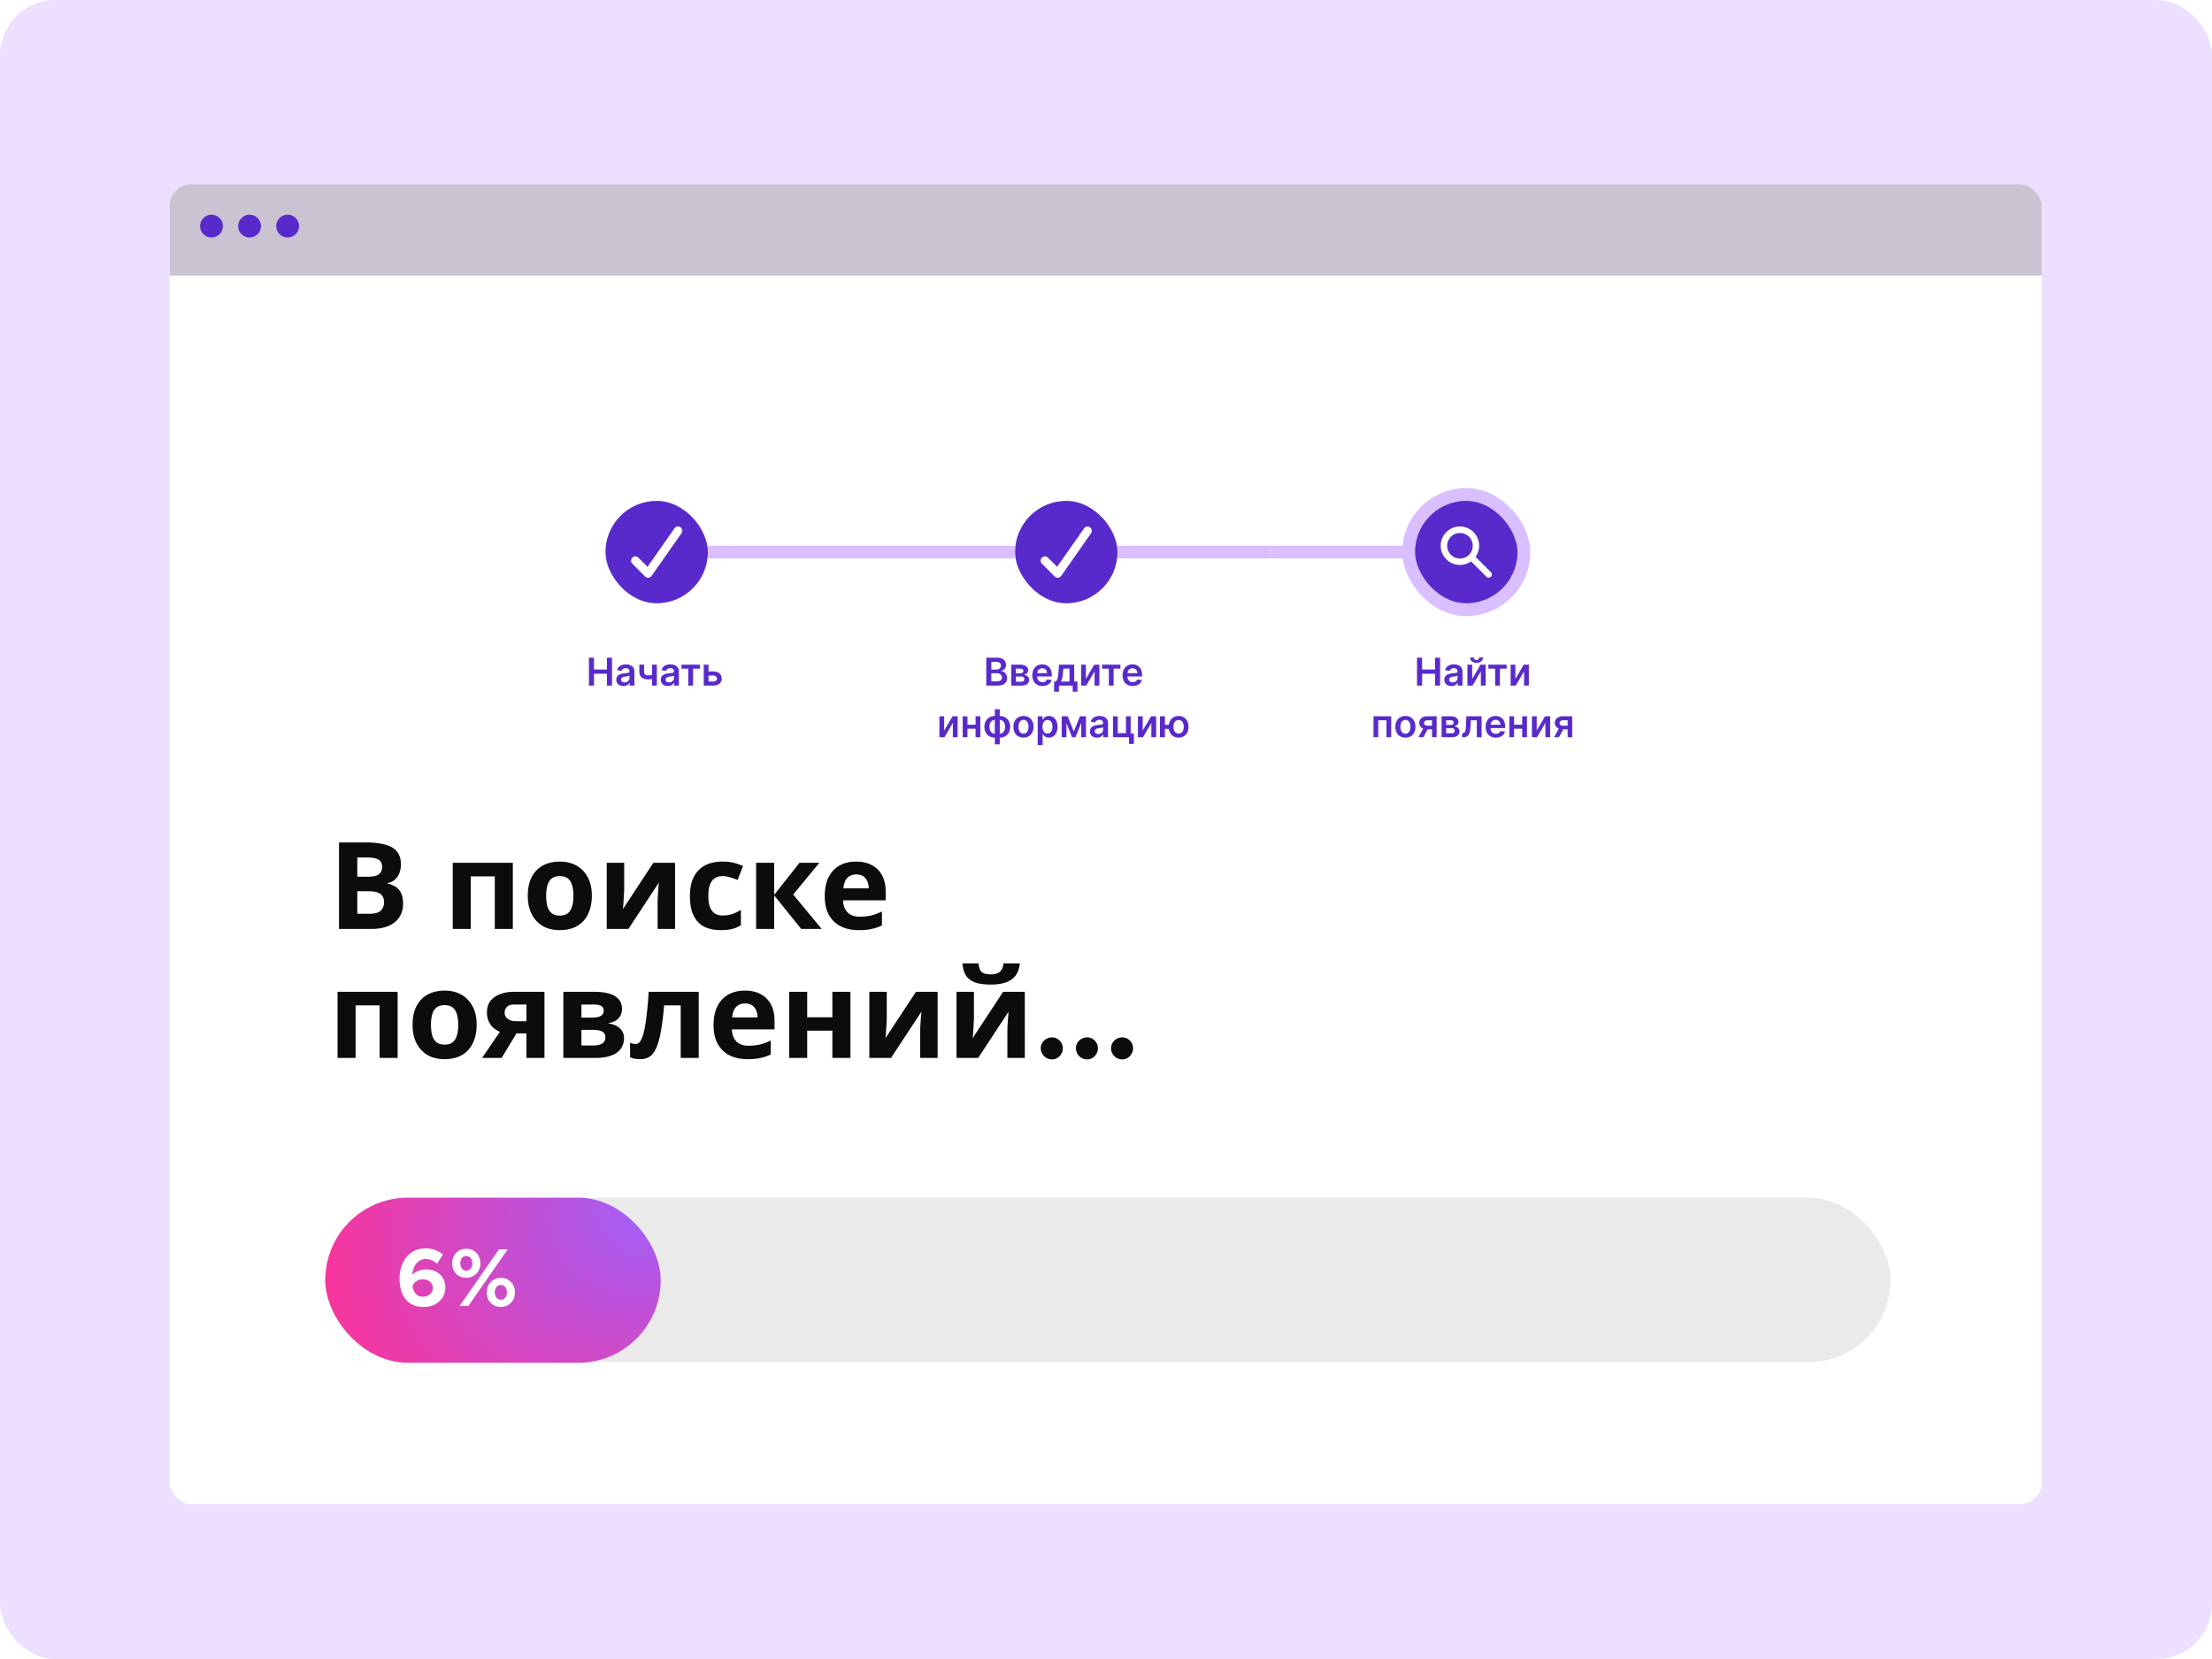 <svg xmlns="http://www.w3.org/2000/svg" width="600" height="450" fill="none" viewBox="0 0 600 450"><rect width="600" height="450" fill="#ECDFFF" rx="15"/><g filter="url(#a)"><g clip-path="url(#b)"><rect width="507.821" height="358.053" x="46" y="46" fill="#fff" rx="5.951"/><path fill="#C9C3D2" d="M40.05 42.033h525.673v28.763H40.05z"/><circle cx="57.364" cy="57.365" r="3.099" fill="#592ACB"/><circle cx="67.696" cy="57.365" r="3.099" fill="#592ACB"/><circle cx="78.028" cy="57.365" r="3.099" fill="#592ACB"/><path fill="#0C0C0D" d="M99.25 224.544c2.08 0 3.822.197 5.223.591 1.424.372 2.486.996 3.187 1.873.723.854 1.084 2.014 1.084 3.482 0 .876-.142 1.675-.427 2.398-.285.723-.701 1.314-1.248 1.774-.526.46-1.172.756-1.939.887v.164a6.281 6.281 0 0 1 2.136.822c.635.394 1.139.963 1.511 1.708.372.745.558 1.73.558 2.957 0 1.423-.35 2.65-1.051 3.679-.679 1.008-1.664 1.785-2.957 2.333-1.292.525-2.825.788-4.599.788h-8.771v-23.456h7.293Zm.558 9.297c1.446 0 2.442-.23 2.99-.69.569-.46.854-1.128.854-2.004 0-.898-.328-1.544-.986-1.938-.657-.395-1.697-.592-3.12-.592h-2.629v5.224h2.891Zm-2.89 3.942v6.11h3.252c1.489 0 2.529-.284 3.121-.854.591-.591.887-1.369.887-2.332 0-.592-.132-1.106-.395-1.544-.24-.438-.668-.778-1.281-1.019-.613-.241-1.445-.361-2.497-.361h-3.088Zm42.187-7.72V248h-4.895v-14.258h-6.505V248h-4.895v-17.937h16.295Zm21.431 8.936c0 1.489-.208 2.814-.624 3.975-.394 1.16-.975 2.146-1.741 2.956-.745.789-1.654 1.391-2.727 1.807-1.073.394-2.289.592-3.647.592-1.248 0-2.409-.198-3.482-.592a7.713 7.713 0 0 1-2.727-1.807c-.766-.81-1.369-1.796-1.807-2.956-.416-1.161-.624-2.486-.624-3.975 0-1.993.351-3.669 1.051-5.027.701-1.38 1.709-2.431 3.023-3.154 1.314-.722 2.869-1.084 4.665-1.084 1.686 0 3.176.362 4.468 1.084 1.292.723 2.31 1.774 3.055 3.154.745 1.358 1.117 3.034 1.117 5.027Zm-12.385 0c0 1.182.12 2.179.361 2.989.263.789.668 1.391 1.216 1.807.547.394 1.259.591 2.135.591.876 0 1.577-.197 2.103-.591.547-.416.941-1.018 1.182-1.807.263-.81.394-1.807.394-2.989 0-1.183-.131-2.169-.394-2.957-.241-.789-.635-1.38-1.182-1.774-.548-.394-1.26-.592-2.136-.592-1.292 0-2.234.449-2.825 1.347-.57.876-.854 2.202-.854 3.976Zm21.161-1.84c0 .372-.022.832-.066 1.38a45.382 45.382 0 0 1-.098 1.675 24.948 24.948 0 0 1-.099 1.511c-.044.438-.076.745-.098.92l8.278-12.582h5.881V248h-4.731v-7.162c0-.591.022-1.237.066-1.938.044-.723.088-1.391.131-2.004.066-.635.11-1.117.132-1.445L170.462 248h-5.881v-17.937h4.731v7.096Zm26.207 11.17c-1.774 0-3.285-.318-4.534-.953-1.248-.657-2.201-1.665-2.858-3.023-.657-1.357-.985-3.099-.985-5.223 0-2.19.372-3.975 1.117-5.355.744-1.38 1.774-2.398 3.088-3.055 1.336-.657 2.869-.986 4.599-.986 1.227 0 2.289.121 3.187.362.92.241 1.719.525 2.398.854l-1.446 3.778a23.34 23.34 0 0 0-2.168-.756 6.833 6.833 0 0 0-1.971-.296c-.854 0-1.566.209-2.135.625-.57.394-.997.996-1.281 1.807-.263.788-.395 1.785-.395 2.989 0 1.183.143 2.168.427 2.957.307.766.745 1.347 1.314 1.741.57.372 1.26.558 2.07.558 1.029 0 1.938-.131 2.727-.394a11.28 11.28 0 0 0 2.299-1.15v4.173a7.53 7.53 0 0 1-2.365 1.018c-.81.219-1.84.329-3.088.329Zm21.343-18.266h5.388l-7.096 8.607 7.72 9.33h-5.552l-7.326-9.1v9.1h-4.895v-17.937h4.895v8.706l6.866-8.706Zm15.329-.329c1.665 0 3.088.318 4.271.953a6.646 6.646 0 0 1 2.792 2.76c.657 1.204.986 2.682.986 4.435v2.365h-11.564c.044 1.38.449 2.464 1.216 3.252.788.789 1.872 1.183 3.252 1.183 1.161 0 2.212-.11 3.154-.329.941-.24 1.916-.602 2.924-1.084v3.778c-.876.438-1.807.756-2.793.953-.964.219-2.135.329-3.515.329-1.796 0-3.384-.329-4.764-.986-1.379-.679-2.464-1.697-3.252-3.055-.788-1.358-1.183-3.066-1.183-5.125 0-2.103.351-3.844 1.052-5.224.722-1.401 1.719-2.453 2.989-3.153 1.27-.701 2.749-1.052 4.435-1.052Zm.033 3.483c-.942 0-1.73.306-2.365.919-.614.614-.975 1.566-1.084 2.859h6.866c0-.723-.132-1.369-.395-1.939a2.93 2.93 0 0 0-1.117-1.347c-.503-.328-1.138-.492-1.905-.492Zm-124.367 31.846V283h-4.895v-14.258h-6.505V283h-4.894v-17.937h16.294Zm21.431 8.936c0 1.489-.208 2.814-.624 3.975-.394 1.16-.975 2.146-1.741 2.956-.745.789-1.654 1.391-2.727 1.807-1.073.394-2.289.592-3.647.592-1.248 0-2.409-.198-3.482-.592a7.713 7.713 0 0 1-2.727-1.807c-.766-.81-1.369-1.796-1.807-2.956-.416-1.161-.624-2.486-.624-3.975 0-1.993.351-3.669 1.051-5.027.701-1.38 1.709-2.431 3.023-3.154 1.314-.722 2.869-1.084 4.665-1.084 1.686 0 3.176.362 4.468 1.084 1.292.723 2.31 1.774 3.055 3.154.745 1.358 1.117 3.034 1.117 5.027Zm-12.385 0c0 1.182.12 2.179.361 2.989.263.789.668 1.391 1.216 1.807.547.394 1.259.591 2.135.591.876 0 1.577-.197 2.103-.591.547-.416.941-1.018 1.182-1.807.263-.81.394-1.807.394-2.989 0-1.183-.131-2.169-.394-2.957-.241-.789-.635-1.38-1.182-1.774-.548-.394-1.26-.592-2.136-.592-1.292 0-2.234.449-2.825 1.347-.57.876-.854 2.202-.854 3.976ZM136.06 283h-5.289l4.829-7.096a7.55 7.55 0 0 1-1.741-1.051c-.526-.46-.953-1.041-1.281-1.741-.329-.701-.493-1.534-.493-2.497 0-1.796.679-3.165 2.037-4.107 1.358-.963 3.099-1.445 5.223-1.445h8.345V283h-4.895v-6.669h-2.694L136.06 283Zm.821-12.352c0 .744.296 1.336.887 1.774.592.416 1.358.624 2.3.624h2.727v-4.534h-3.351c-.876 0-1.522.219-1.938.657a2.018 2.018 0 0 0-.625 1.479Zm31.827-.887c0 .963-.307 1.785-.92 2.464-.592.678-1.479 1.116-2.661 1.314v.131c1.248.153 2.245.58 2.989 1.281.767.701 1.15 1.599 1.15 2.694 0 .767-.153 1.478-.46 2.135-.285.658-.744 1.227-1.38 1.709-.635.482-1.456.854-2.463 1.117-.986.263-2.191.394-3.614.394h-8.542v-17.937h8.542c1.401 0 2.65.153 3.745.46 1.117.284 1.993.766 2.628 1.445.657.679.986 1.61.986 2.793Zm-4.501 7.621c0-.701-.274-1.204-.821-1.511-.548-.328-1.369-.493-2.464-.493h-3.22v4.238h3.318c.92 0 1.676-.164 2.267-.493.613-.35.92-.93.92-1.741Zm-.46-7.227c0-.57-.219-.986-.657-1.249-.438-.262-1.084-.394-1.938-.394h-3.45v3.548h2.891c1.03 0 1.807-.142 2.333-.427.547-.306.821-.799.821-1.478ZM189.533 283h-4.895v-14.258h-4.501c-.219 2.628-.493 4.873-.821 6.735-.307 1.84-.701 3.34-1.183 4.501-.46 1.16-1.051 2.015-1.774 2.562-.723.526-1.61.789-2.661.789a8.254 8.254 0 0 1-1.544-.132 5.186 5.186 0 0 1-1.248-.394v-3.91c.241.088.492.165.755.23.263.066.537.099.822.099.306 0 .591-.12.854-.361.284-.241.547-.668.788-1.282.263-.613.504-1.456.723-2.529.219-1.073.416-2.42.591-4.041.197-1.643.373-3.625.526-5.946h13.568V283Zm12.501-18.266c1.665 0 3.088.318 4.271.953a6.652 6.652 0 0 1 2.792 2.76c.657 1.204.986 2.682.986 4.435v2.365h-11.564c.044 1.38.449 2.464 1.215 3.252.789.789 1.873 1.183 3.253 1.183 1.161 0 2.212-.11 3.154-.329.941-.24 1.916-.602 2.923-1.084v3.778c-.876.438-1.806.756-2.792.953-.964.219-2.135.329-3.515.329-1.796 0-3.384-.329-4.764-.986-1.38-.679-2.464-1.697-3.252-3.055-.789-1.358-1.183-3.066-1.183-5.125 0-2.103.351-3.844 1.051-5.224.723-1.401 1.72-2.453 2.99-3.153 1.27-.701 2.749-1.052 4.435-1.052Zm.033 3.483c-.942 0-1.73.306-2.365.919-.614.614-.975 1.566-1.085 2.859h6.867c0-.723-.132-1.369-.395-1.939a2.937 2.937 0 0 0-1.117-1.347c-.503-.328-1.139-.492-1.905-.492Zm16.88-3.154v6.899h6.833v-6.899h4.895V283h-4.895v-7.392h-6.833V283h-4.895v-17.937h4.895Zm21.587 7.096c0 .372-.022.832-.065 1.38a45.416 45.416 0 0 1-.099 1.675 25.863 25.863 0 0 1-.098 1.511c-.044.438-.077.745-.099.92l8.279-12.582h5.88V283h-4.73v-7.162c0-.591.021-1.237.065-1.938.044-.723.088-1.391.132-2.004.065-.635.109-1.117.131-1.445L241.684 283h-5.88v-17.937h4.73v7.096Zm36.096-14.816c-.11 1.138-.427 2.146-.953 3.022-.526.854-1.347 1.522-2.464 2.004s-2.617.723-4.501.723c-1.927 0-3.438-.23-4.533-.69-1.073-.482-1.84-1.15-2.3-2.004-.46-.854-.733-1.873-.821-3.055h4.369c.11 1.204.416 2.003.92 2.398.504.394 1.325.591 2.464.591.942 0 1.708-.208 2.3-.624.613-.438.974-1.227 1.084-2.365h4.435Zm-12.451 14.816c0 .372-.022.832-.066 1.38a47.684 47.684 0 0 1-.098 1.675 24.948 24.948 0 0 1-.099 1.511c-.044.438-.077.745-.098.92l8.278-12.582h5.881V283h-4.731v-7.162c0-.591.022-1.237.066-1.938.044-.723.087-1.391.131-2.004.066-.635.11-1.117.132-1.445L265.329 283h-5.881v-17.937h4.731v7.096Zm21.18 11.235a3.05 3.05 0 0 1-3.055-3.055c0-1.544 1.347-2.924 3.055-2.924 1.61 0 2.924 1.38 2.924 2.924 0 1.675-1.314 3.055-2.924 3.055Zm9.529 0a3.05 3.05 0 0 1-3.055-3.055c0-1.544 1.347-2.924 3.055-2.924 1.61 0 2.924 1.38 2.924 2.924 0 1.675-1.314 3.055-2.924 3.055Zm9.528 0a3.05 3.05 0 0 1-3.055-3.055c0-1.544 1.347-2.924 3.055-2.924 1.61 0 2.924 1.38 2.924 2.924 0 1.675-1.314 3.055-2.924 3.055Z"/><rect width="423.385" height="44.63" x="89.424" y="320.895" fill="#EAEAEA" rx="22.315"/><rect width="91.006" height="44.784" x="88.218" y="320.895" fill="url(#c)" rx="22.392"/><path fill="#fff" d="M115.607 340.349c2.844 0 5.195 1.836 5.195 4.882 0 3.157-2.53 5.329-5.889 5.329-4.501 0-6.539-3.224-6.539-7.703 0-4.792 2.799-8.218 7.054-8.218 1.926 0 3.471.65 4.725 1.657l-1.568 2.508c-.94-.784-1.858-1.254-3.135-1.254-1.993 0-3.358 1.657-3.65 4.255.963-.918 2.352-1.456 3.807-1.456Zm-.873 7.412c1.634 0 2.665-1.142 2.665-2.374 0-1.477-1.254-2.351-2.755-2.351-1.276 0-2.306.694-2.754 1.792.291 1.881 1.12 2.933 2.844 2.933Zm11.724-5.128c-2.284 0-3.829-1.724-3.829-3.918 0-2.217 1.545-3.964 3.851-3.964 2.329 0 3.829 1.769 3.829 3.941 0 2.217-1.567 3.941-3.851 3.941Zm-1.814 7.658 10.704-15.383h2.373l-10.703 15.383h-2.374Zm1.836-9.584c.941 0 1.635-.783 1.635-2.015 0-1.187-.694-1.993-1.657-1.993-.941 0-1.612.784-1.612 1.993s.716 2.015 1.634 2.015Zm9.383 9.831c-2.307 0-3.852-1.747-3.852-3.941 0-2.195 1.568-3.941 3.852-3.941 2.306 0 3.829 1.769 3.829 3.941 0 2.216-1.59 3.941-3.829 3.941Zm0-1.949c.962 0 1.634-.783 1.634-1.992 0-1.21-.716-2.016-1.634-2.016-.986 0-1.657.784-1.657 2.016 0 1.186.694 1.992 1.657 1.992Z"/><rect width="27.776" height="27.776" x="164.232" y="131.895" fill="#592ACB" rx="13.888"/><path fill="#fff" d="M175.798 152.738a1.16 1.16 0 0 1-.82-.34l-3.477-3.477a1.158 1.158 0 0 1 .824-1.964c.304-.003.596.114.815.325l2.5 2.5 7.321-10.458a1.158 1.158 0 0 1 2.084.466c.055.3-.012.61-.184.862l-8.114 11.591a1.15 1.15 0 0 1-.848.495.85.85 0 0 1-.101 0Z"/><path fill="#D9BFFF" d="M192.008 144.046h83.328v3.472h-83.328z"/><rect width="27.776" height="27.776" x="275.336" y="131.895" fill="#592ACB" rx="13.888"/><path fill="#fff" d="M286.901 152.738c-.307 0-.602-.122-.819-.34l-3.478-3.477a1.158 1.158 0 0 1 .824-1.964c.304-.003.597.114.815.325l2.501 2.5 7.32-10.458a1.16 1.16 0 0 1 1.9 1.328l-8.114 11.591a1.15 1.15 0 0 1-.848.495.85.85 0 0 1-.101 0Z"/><path fill="#D9BFFF" d="M303.112 144.046h41.664v3.472h-41.664z"/><path fill="#D9BFFF" d="M344.775 144.046h39.06v3.472h-39.06z"/><rect width="31.248" height="31.248" x="382.099" y="130.159" fill="#592ACB" rx="15.624"/><path fill="#fff" d="m404.423 151.257-4.179-4.179a5.213 5.213 0 0 0-.881-7.007 5.219 5.219 0 0 0-7.057.295 5.211 5.211 0 0 0-.294 7.056 5.216 5.216 0 0 0 7.007.882l4.179 4.179a.868.868 0 0 0 1.214-.011.866.866 0 0 0 .011-1.215Zm-8.412-3.72a3.465 3.465 0 0 1-2.451-5.918 3.453 3.453 0 0 1 1.775-.948 3.463 3.463 0 0 1 4.142 3.399 3.469 3.469 0 0 1-3.466 3.467Z"/><rect width="31.248" height="31.248" x="382.099" y="130.159" stroke="#D9BFFF" stroke-width="3.472" rx="15.624"/><path fill="#592ACB" d="M159.746 182v-7.575h1.372v3.207h3.511v-3.207h1.376V182h-1.376v-3.218h-3.511V182h-1.372Zm9.327.115c-1.084 0-1.901-.592-1.901-1.709 0-1.28 1.054-1.609 2.156-1.728 1.002-.107 1.406-.125 1.406-.51v-.022c0-.559-.341-.877-.962-.877-.655 0-1.032.333-1.165.721l-1.25-.177c.296-1.036 1.213-1.568 2.408-1.568 1.083 0 2.308.451 2.308 1.953V182h-1.288v-.78h-.044c-.244.477-.777.895-1.668.895Zm.348-.984c.806 0 1.316-.537 1.316-1.169v-.67c-.174.141-.876.23-1.228.278-.599.085-1.046.299-1.046.814 0 .492.399.747.958.747Zm8.744-4.812V182h-1.288v-1.801a4.488 4.488 0 0 1-.998.118c-1.517 0-2.46-.662-2.46-2.112v-1.894h1.28v1.894c0 .732.388 1.013 1.18 1.013.351 0 .673-.044.998-.125v-2.774h1.288Zm2.982 5.796c-1.084 0-1.901-.592-1.901-1.709 0-1.28 1.054-1.609 2.156-1.728 1.002-.107 1.406-.125 1.406-.51v-.022c0-.559-.341-.877-.962-.877-.655 0-1.032.333-1.165.721l-1.25-.177c.295-1.036 1.213-1.568 2.407-1.568 1.084 0 2.309.451 2.309 1.953V182h-1.288v-.78h-.044c-.244.477-.777.895-1.668.895Zm.347-.984c.807 0 1.317-.537 1.317-1.169v-.67c-.174.141-.876.23-1.228.278-.599.085-1.047.299-1.047.814 0 .492.4.747.958.747Zm3.363-3.714v-1.098h4.971v1.098h-1.838V182h-1.295v-4.583h-1.838Zm7.328.751h1.291c1.446 0 2.278.769 2.282 1.916-.004 1.117-.836 1.916-2.282 1.916h-2.582v-5.681h1.291v1.849Zm0 1.099v1.634h1.291c.581 0 .999-.329.999-.799 0-.491-.418-.835-.999-.835h-1.291ZM267.52 182v-7.575h2.9c1.642 0 2.456.836 2.456 1.964 0 .921-.584 1.439-1.324 1.613v.074c.806.04 1.62.713 1.62 1.86 0 1.18-.851 2.064-2.585 2.064h-3.067Zm1.372-1.147h1.476c.995 0 1.41-.421 1.41-1.024 0-.677-.526-1.195-1.373-1.195h-1.513v2.219Zm0-3.207h1.358c.714 0 1.254-.414 1.254-1.08 0-.584-.418-1.009-1.224-1.009h-1.388v2.089Zm5.415 4.354v-5.681h2.385c1.343 0 2.183.569 2.183 1.527 0 .64-.474 1.043-1.232 1.184.891.078 1.509.632 1.509 1.428 0 .939-.762 1.542-2.093 1.542h-2.752Zm1.254-1.054h1.498c.492 0 .791-.248.791-.655 0-.47-.299-.754-.791-.754h-1.498v1.409Zm0-2.275h1.157c.544 0 .873-.248.873-.655 0-.388-.34-.625-.899-.625h-1.131v1.28Zm7.211 3.44c-1.712 0-2.759-1.136-2.759-2.918 0-1.754 1.062-2.948 2.689-2.948 1.398 0 2.597.876 2.597 2.87v.41h-3.958c.011.973.584 1.543 1.45 1.543.577 0 1.021-.252 1.202-.732l1.25.14c-.237.988-1.146 1.635-2.471 1.635Zm-1.427-3.488h2.67c-.007-.773-.525-1.335-1.294-1.335-.799 0-1.336.61-1.376 1.335Zm4.583 5.027v-2.752h.452c.48-.374.621-1.317.728-2.589l.163-1.99h4.106v4.579h.88v2.752h-1.294V182h-3.718v1.65h-1.317Zm1.828-2.752h2.341v-3.499h-1.665l-.088.91c-.096 1.202-.23 2.06-.588 2.589Zm6.792-.71 2.274-3.869h1.376V182h-1.294v-3.873L294.636 182h-1.379v-5.681h1.291v3.869Zm4.389-2.771v-1.098h4.971v1.098h-1.838V182h-1.294v-4.583h-1.839Zm8.319 4.694c-1.713 0-2.759-1.136-2.759-2.918 0-1.754 1.061-2.948 2.689-2.948 1.398 0 2.596.876 2.596 2.87v.41h-3.958c.012.973.585 1.543 1.45 1.543.577 0 1.021-.252 1.203-.732l1.25.14c-.237.988-1.147 1.635-2.471 1.635Zm-1.428-3.488h2.671c-.008-.773-.526-1.335-1.295-1.335-.799 0-1.335.61-1.376 1.335Zm-49.725 15.565 2.275-3.869h1.376V196h-1.295v-3.873L256.192 196h-1.38v-5.681h1.291v3.869Zm6.317-3.869v2.285h2.201v-2.285h1.287V196h-1.287v-2.297h-2.201V196h-1.291v-5.681h1.291Zm7.421 7.612v-1.82c-1.672 0-2.822-1.184-2.822-2.93 0-1.749 1.15-2.936 2.822-2.936v-1.82h1.342v1.82c1.672 0 2.823 1.187 2.823 2.936 0 1.746-1.151 2.93-2.823 2.93v1.82h-1.342Zm0-2.9v-3.706c-.955 0-1.454.843-1.454 1.856 0 1.014.507 1.85 1.454 1.85Zm1.342 0c.955 0 1.45-.836 1.45-1.85 0-1.013-.495-1.856-1.45-1.856v3.706Zm6.431 1.08c-1.665 0-2.723-1.173-2.723-2.93 0-1.76 1.058-2.936 2.723-2.936 1.664 0 2.722 1.176 2.722 2.936 0 1.757-1.058 2.93-2.722 2.93Zm.007-1.073c.906 0 1.358-.821 1.358-1.86 0-1.04-.452-1.872-1.358-1.872-.921 0-1.372.832-1.372 1.872 0 1.039.451 1.86 1.372 1.86Zm3.852 3.093v-7.812h1.316v.939h.078c.204-.41.622-1.013 1.624-1.013 1.313 0 2.345 1.028 2.345 2.922 0 1.871-1.002 2.933-2.341 2.933-.977 0-1.417-.581-1.628-.995h-.055v3.026h-1.339Zm1.313-4.972c0 1.103.481 1.842 1.335 1.842.884 0 1.35-.776 1.35-1.842 0-1.058-.459-1.816-1.35-1.816-.862 0-1.335.714-1.335 1.816Zm8.466 1.284 1.687-4.124h1.628V196h-1.28v-3.869L291.722 196h-.936l-1.512-3.828V196h-1.291v-5.681h1.627l1.642 4.124Zm6.3 1.672c-1.084 0-1.902-.592-1.902-1.709 0-1.28 1.054-1.609 2.157-1.728 1.002-.107 1.405-.125 1.405-.51v-.022c0-.559-.34-.877-.961-.877-.655 0-1.032.333-1.166.721l-1.25-.177c.296-1.036 1.213-1.568 2.408-1.568 1.084 0 2.308.451 2.308 1.953V196h-1.287v-.78h-.044c-.244.477-.777.895-1.668.895Zm.347-.984c.807 0 1.317-.537 1.317-1.169v-.67c-.174.141-.877.23-1.228.278-.599.085-1.047.299-1.047.814 0 .492.4.747.958.747Zm8.796-4.812v4.682h.869v2.826h-1.309V196h-4.357v-5.681h1.291v4.582h2.226v-4.582h1.28Zm3.258 3.869 2.275-3.869h1.376V196h-1.295v-3.873L310.042 196h-1.38v-5.681h1.291v3.869Zm6.028-3.869v2.326h1.065c.189-1.446 1.177-2.4 2.649-2.4 1.638 0 2.678 1.187 2.681 2.925-.003 1.739-1.043 2.941-2.681 2.941-1.454 0-2.434-.943-2.641-2.364h-1.073V196h-1.343v-5.681h1.343Zm3.714 4.682c.972 0 1.387-.802 1.387-1.831 0-1.024-.415-1.827-1.387-1.827-.977 0-1.395.795-1.395 1.827s.418 1.831 1.395 1.831ZM384.364 182v-7.575h1.372v3.207h3.51v-3.207h1.376V182h-1.376v-3.218h-3.51V182h-1.372Zm9.327.115c-1.084 0-1.902-.592-1.902-1.709 0-1.28 1.054-1.609 2.157-1.728 1.002-.107 1.405-.125 1.405-.51v-.022c0-.559-.34-.877-.961-.877-.655 0-1.032.333-1.166.721l-1.25-.177c.296-1.036 1.213-1.568 2.408-1.568 1.084 0 2.308.451 2.308 1.953V182h-1.287v-.78h-.044c-.244.477-.777.895-1.668.895Zm.347-.984c.807 0 1.317-.537 1.317-1.169v-.67c-.174.141-.877.23-1.228.278-.599.085-1.047.299-1.047.814 0 .492.4.747.958.747Zm5.29-.943 2.274-3.869h1.376V182h-1.294v-3.873L399.416 182h-1.379v-5.681h1.291v3.869Zm1.908-5.822h1.003c0 .865-.67 1.45-1.735 1.45-1.058 0-1.728-.585-1.724-1.45h.995c0 .355.2.684.729.684.521 0 .728-.322.732-.684Zm2.481 3.051v-1.098h4.971v1.098h-1.838V182h-1.295v-4.583h-1.838Zm7.328 2.771 2.275-3.869h1.376V182h-1.294v-3.873L411.134 182h-1.379v-5.681h1.29v3.869ZM372.561 196v-5.681h4.798V196h-1.291v-4.583h-2.227V196h-1.28Zm8.653.111c-1.665 0-2.722-1.173-2.722-2.93 0-1.76 1.057-2.936 2.722-2.936 1.664 0 2.722 1.176 2.722 2.936 0 1.757-1.058 2.93-2.722 2.93Zm.007-1.073c.906 0 1.358-.821 1.358-1.86 0-1.04-.452-1.872-1.358-1.872-.921 0-1.372.832-1.372 1.872 0 1.039.451 1.86 1.372 1.86Zm7.21.962v-2.138h-1.187L386.079 196h-1.317l1.272-2.338c-.677-.277-1.069-.821-1.065-1.538-.004-1.092.858-1.805 2.249-1.805h2.467V196h-1.254Zm0-3.114v-1.48h-1.213c-.614 0-.958.322-.954.747-.004.426.321.733.91.733h1.257Zm2.602 3.114v-5.681h2.386c1.343 0 2.182.569 2.182 1.527 0 .64-.473 1.043-1.231 1.184.891.078 1.509.632 1.509 1.428 0 .939-.762 1.542-2.094 1.542h-2.752Zm1.254-1.054h1.498c.492 0 .792-.248.792-.655 0-.47-.3-.754-.792-.754h-1.498v1.409Zm0-2.275h1.158c.544 0 .873-.248.873-.655 0-.388-.34-.625-.899-.625h-1.132v1.28Zm4.305 3.329-.008-1.102h.196c.589 0 .796-.47.859-2.064l.099-2.515h4.143V196h-1.294v-4.583h-1.632l-.088 1.831c-.089 1.894-.64 2.752-1.861 2.752h-.414Zm9.153.111c-1.713 0-2.76-1.136-2.76-2.918 0-1.754 1.062-2.948 2.689-2.948 1.398 0 2.597.876 2.597 2.87v.41h-3.958c.011.973.585 1.543 1.45 1.543.577 0 1.021-.252 1.202-.732l1.25.14c-.236.988-1.146 1.635-2.47 1.635Zm-1.428-3.488h2.67c-.007-.773-.525-1.335-1.294-1.335-.799 0-1.335.61-1.376 1.335Zm6.378-2.304v2.285h2.2v-2.285h1.288V196h-1.288v-2.297h-2.2V196h-1.291v-5.681h1.291Zm6.133 3.869 2.275-3.869h1.376V196h-1.295v-3.873L416.917 196h-1.38v-5.681h1.291v3.869Zm8.384 1.812v-2.138h-1.187L422.86 196h-1.317l1.273-2.338c-.677-.277-1.069-.821-1.066-1.538-.003-1.092.859-1.805 2.249-1.805h2.467V196h-1.254Zm0-3.114v-1.48h-1.213c-.614 0-.958.322-.954.747-.004.426.322.733.91.733h1.257Z"/></g></g><defs><radialGradient id="c" cx="0" cy="0" r="1" gradientTransform="matrix(-91.006 44.785 -35.484 -72.107 179.224 320.895)" gradientUnits="userSpaceOnUse"><stop stop-color="#9D62FC"/><stop offset="1" stop-color="#FD3296"/></radialGradient><clipPath id="b"><rect width="507.821" height="358.053" x="46" y="46" fill="#fff" rx="5.951"/></clipPath><filter id="a" width="531.625" height="381.858" x="34.098" y="38.065" color-interpolation-filters="sRGB" filterUnits="userSpaceOnUse"><feFlood flood-opacity="0" result="BackgroundImageFix"/><feColorMatrix in="SourceAlpha" result="hardAlpha" values="0 0 0 0 0 0 0 0 0 0 0 0 0 0 0 0 0 0 127 0"/><feOffset dy="3.967"/><feGaussianBlur stdDeviation="5.951"/><feComposite in2="hardAlpha" operator="out"/><feColorMatrix values="0 0 0 0 0 0 0 0 0 0 0 0 0 0 0 0 0 0 0.08 0"/><feBlend in2="BackgroundImageFix" result="effect1_dropShadow_1092_11758"/><feBlend in="SourceGraphic" in2="effect1_dropShadow_1092_11758" result="shape"/></filter></defs></svg>
